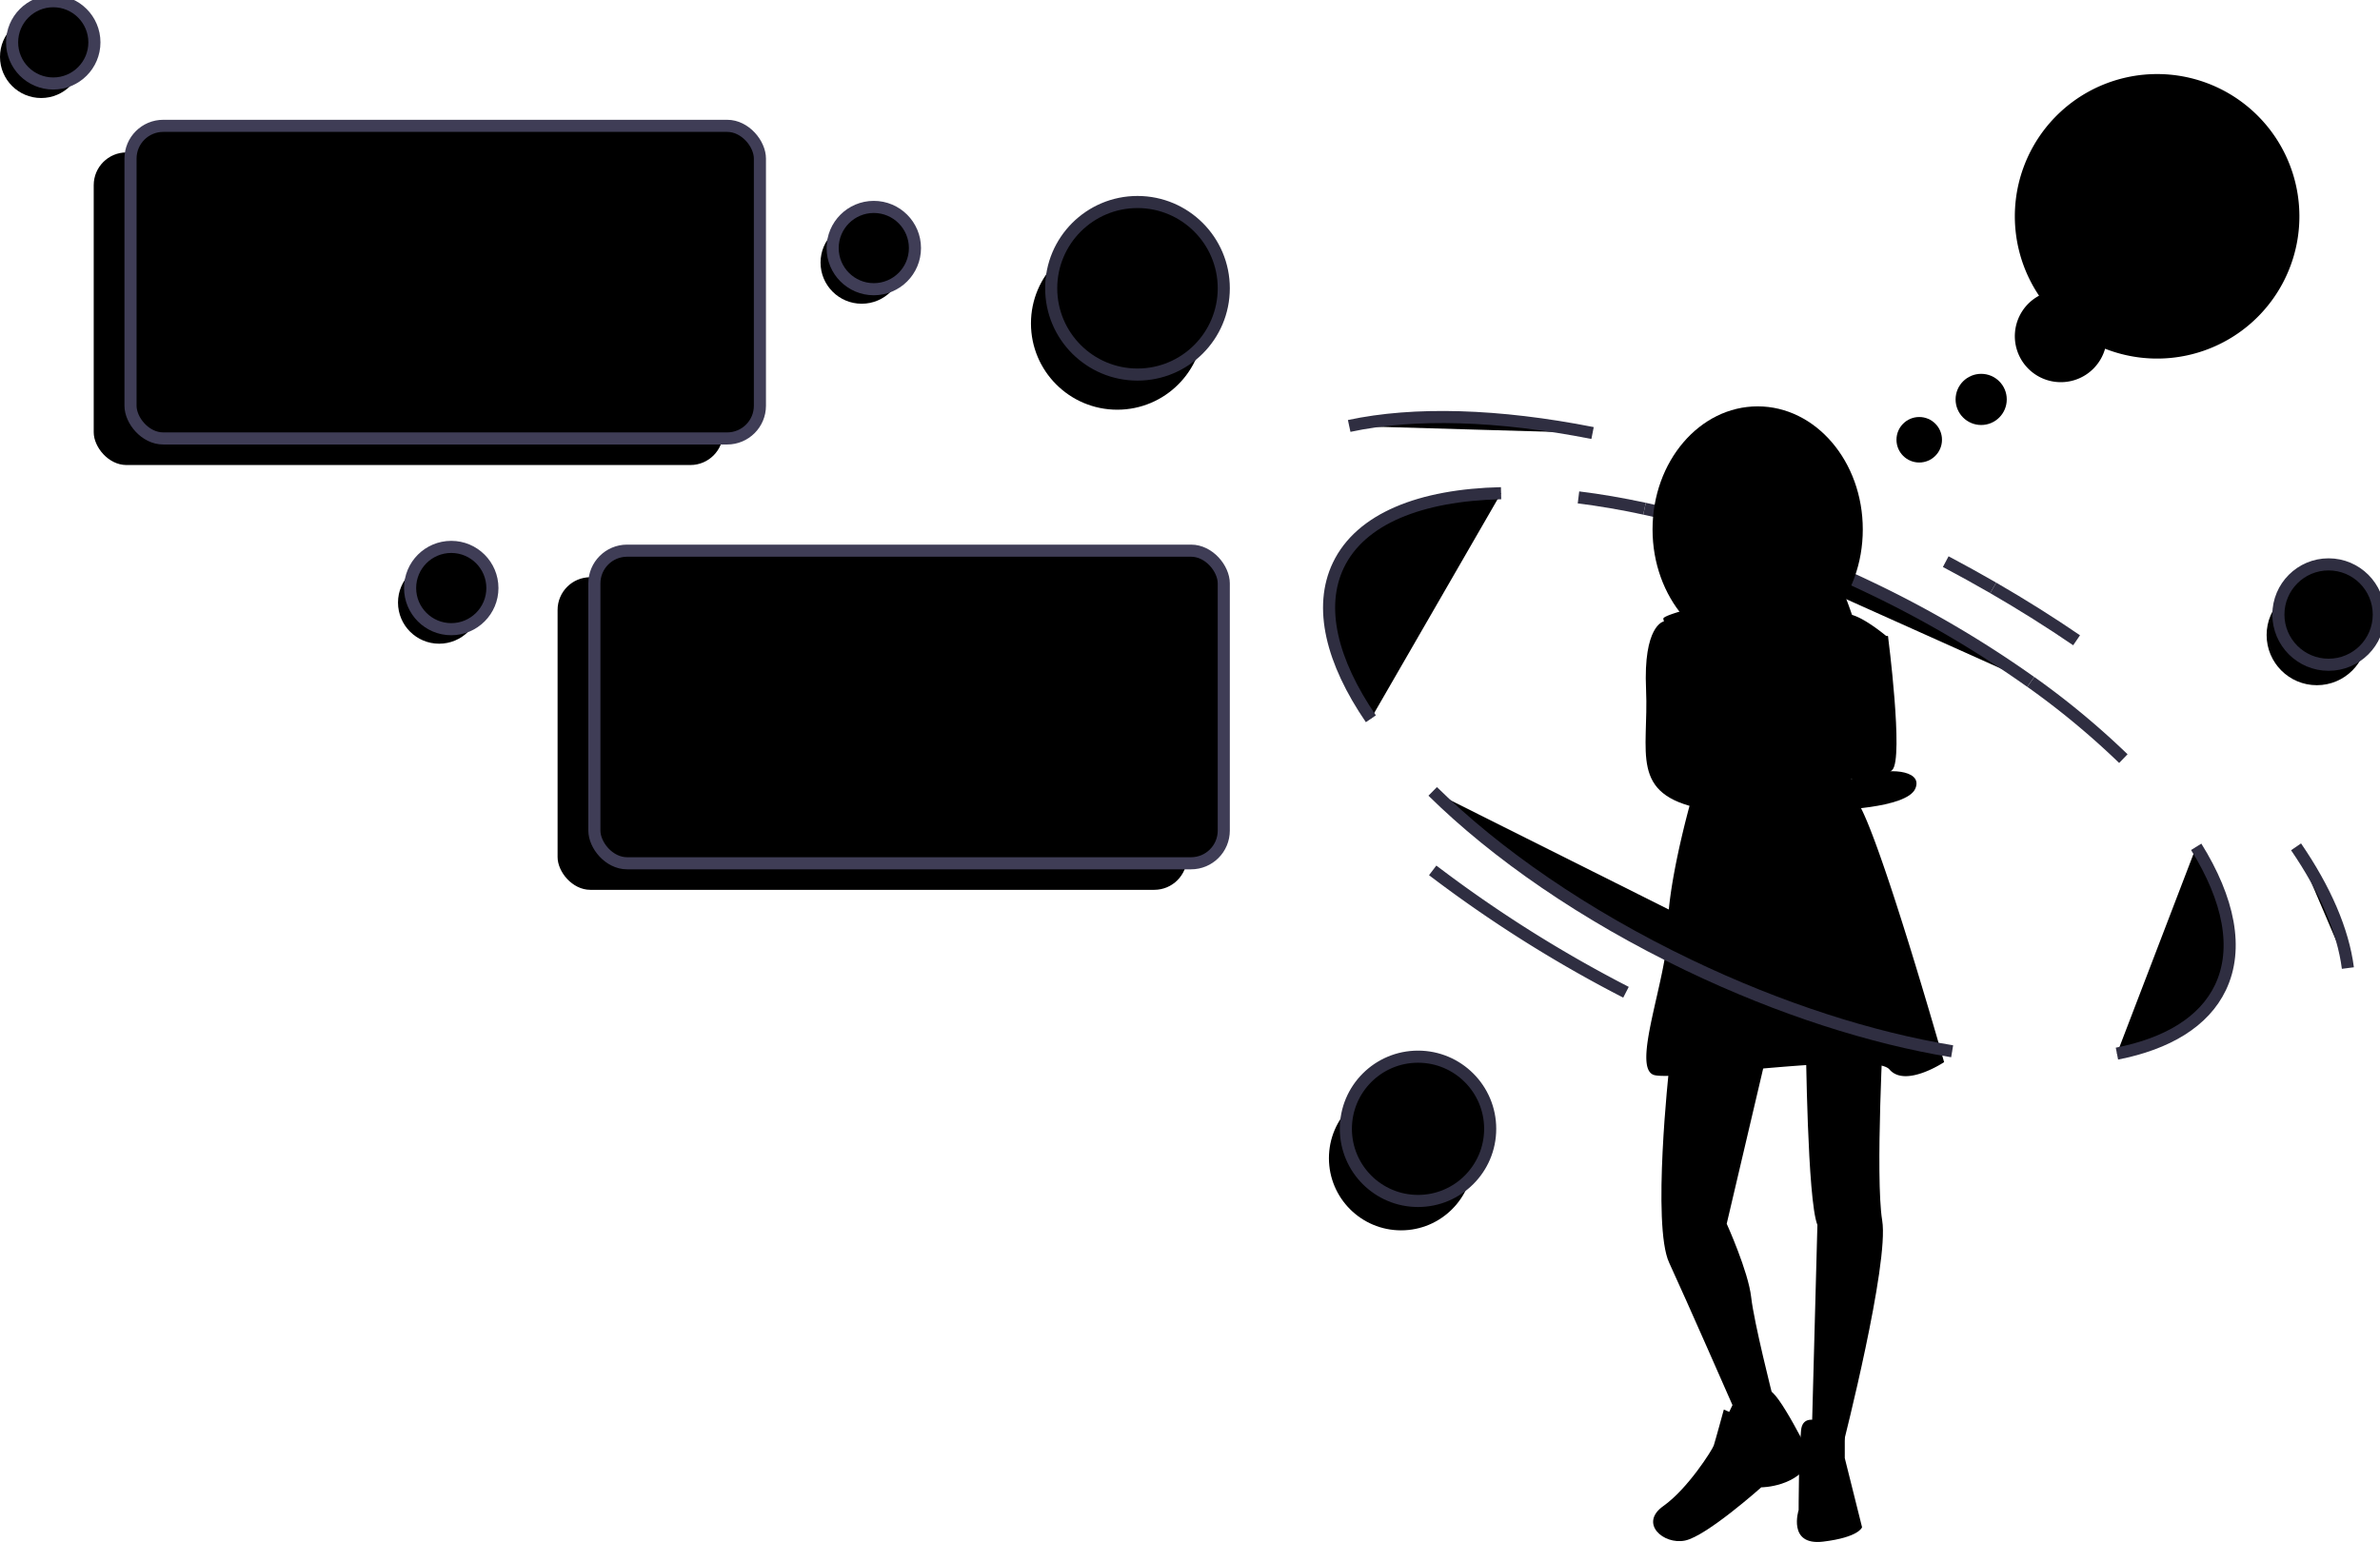 <svg xmlns="http://www.w3.org/2000/svg" viewBox="0 0 983.27 637.16" stroke-width="5" fill="none"><defs><style>.a{fill:"none";}.b{fill:"none";}.c,.d{fill:"none";stroke-miterlimit:10;}.c{stroke:#3f3d56;}.d{stroke:#2f2e41;}.e{fill:"none";}.f{fill:"none";}.g{opacity:0.1;isolation:isolate;}</style></defs><title>hero_animation_composition</title><rect class="a" x="230.36" y="238.51" width="260.03" height="129.17" rx="13.52"/><circle class="b" cx="17" cy="23.5" r="17"/><circle class="c" cx="22" cy="17.5" r="17"/><circle class="a" cx="181.43" cy="248.98" r="17"/><circle class="c" cx="186.43" cy="242.98" r="17"/><circle class="b" cx="356" cy="108.5" r="17"/><circle class="c" cx="361" cy="102.5" r="17"/><rect class="b" x="38.72" y="62.98" width="260.03" height="129.17" rx="13.52"/><rect class="c" x="53.92" y="52" width="260.03" height="129.17" rx="13.52"/><rect class="c" x="245.56" y="227.54" width="260.03" height="129.17" rx="13.52"/><path class="d" d="M803.86,232.07q10,5.3,19.61,10.84"/><path class="d" d="M679.42,210.2c29.17,6.31,61,17.2,93.09,32.56a446,446,0,0,1,66.45,39"/><path class="d" d="M652.13,205.53c8.77,1.08,17.89,2.64,27.29,4.67"/><path class="d" d="M566.36,297c-16.19-23.7-21.75-46.08-13.43-63.45,9.2-19.21,33.83-29,67.22-29.76"/><path class="d" d="M907.34,349.91c13.5,21.72,17.69,42.09,10,58.16-6.77,14.15-21.91,23.2-42.75,27.29"/><path class="d" d="M839,281.76a330.36,330.36,0,0,1,38.24,31.7"/><path class="d" d="M557.4,176c26.87-5.77,61.65-4.74,100.55,2.93"/><path class="d" d="M948.59,349.91C960.62,367.48,968,384.49,970,400"/><path class="d" d="M823.47,242.91q18.09,10.47,34.45,21.65"/><path class="b" d="M772.85,262.79H780s6.55,50.57,1.79,55.33-17.85,7.73-19.63,0,0-36.29,0-36.29Z"/><ellipse class="e" cx="726.16" cy="218.77" rx="43.43" ry="50.86"/><path class="f" d="M716.34,228.29s2.38,19.63-4.76,23.79,8.33,28,8.33,28l18.44,4.76,12.49-17.25-2.38-17.85s-14.27-14.27-7.73-27.36Z"/><path class="g" d="M716.34,228.29s2.38,19.63-4.76,23.79,8.33,28,8.33,28l18.44,4.76,12.49-17.25-2.38-17.85s-14.27-14.27-7.73-27.36Z"/><path class="f" d="M689.57,441.39s-7.14,64.84,0,80.31,26.18,58.89,26.18,58.89l-6,12.5,16.06-3.57L732.4,577s-7.73-30.34-8.92-41-10.11-30.34-10.11-30.34L730,434.85Z"/><path class="f" d="M746.08,430.55s.6,65.44,4.76,75.59l-2.38,88.64,13.09,1.74s19-74.36,16.06-92.2.6-82.1.6-82.1Z"/><circle class="f" cx="726.16" cy="213.71" r="22.61"/><path class="b" d="M803.19,438.88s-16.06,10.71-22.6,3-86.86,4.76-97,2.38S689,403.78,689,384.15c0-14.69,5.33-37,8-47.36.9-3.47,1.5-5.59,1.5-5.59s6.11-17.36,5-24.58A6,6,0,0,0,703,305a3.61,3.61,0,0,0-.35-.6c-2.85-3.8-11-31.52-14.19-43.42a54.94,54.94,0,0,1-1.28-5.36c0-1.78,22-7.14,27.51-7.39s7,7.39,7,7.39c1.79,1.19,10.12,22,10.12,22L739.54,258s-.59-4.16-1.19-4.16,8.8-5.62,8.8-5.62,9.64,6.81,15,5.62S780,263.39,780,263.39s-22,55.32-13.08,67.22S803.19,438.88,803.19,438.88Z"/><path class="e" d="M730.62,574.64S720.5,584.76,720.5,586l-8.32-3.57s-3.57,13.09-4.17,14.87-10.71,17.85-20.82,25,0,16.06,8.92,14.27,31.53-22,31.53-22,15.47,0,20.82-11.9C748.46,602.6,734.19,573.45,730.62,574.64Z"/><path class="e" d="M760.36,591.8s-15.28-11.1-16.27-.79-1,32.92-1,32.92S738.35,638.8,753.22,637s16.07-5.94,16.07-5.94l-7.14-28.56V590Z"/><path class="g" d="M702.66,304.43c-2.85-3.8-11-31.52-14.19-43.42h2.88s7.25,28.35,11.66,44A3.61,3.61,0,0,0,702.66,304.43Z"/><path class="g" d="M741.92,343.7s-8.33.59-38.67-5.36a59,59,0,0,1-6.26-1.55c.9-3.48,1.5-5.59,1.5-5.59s6.11-17.36,5-24.58c1.43,5,2.49,8.37,2.78,8.52,1.19.6,39.26,7.14,44.61,9.52S741.92,343.7,741.92,343.7Z"/><path class="g" d="M752.63,265.84s16.41-2,17.42.63,5.18,28.38,7,31.67,2.38,23.74-4.76,24.4-16.66-6.6-14.87-12.53S752.63,265.84,752.63,265.84Z"/><path class="f" d="M744.3,320.5s25,3,29.15,0,21.42-3,17.85,5.35-34.51,8.92-34.51,8.92H739Z"/><path class="b" d="M691.35,256.84h-4.16s-8.33,1.79-7.14,28-7.14,43.43,23.2,49.38,38.67,5.35,38.67,5.35,14.28-16.66,8.92-19-43.42-8.93-44.61-9.52S691.35,256.84,691.35,256.84Z"/><path class="f" d="M769.6,268.58s-10.43-39.1-18.76-39.1S733,231.26,740.14,239s16.06,16.06,16.65,20.22a56.1,56.1,0,0,0,3,10.11Z"/><path class="b" d="M755,265.84s16.41-2,17.42.63,5.18,28.38,7,31.67,2.38,23.74-4.76,24.4S758,315.94,759.77,310,755,265.84,755,265.84Z"/><circle class="e" cx="720.21" cy="192.3" r="21.42"/><path class="d" d="M806.51,434.39c-33.24-5.48-70.84-17.38-108.76-35.55C654.56,378.16,618,352.72,591.9,327"/><path class="d" d="M671.76,410a537.42,537.42,0,0,1-79.86-50.36"/><circle class="b" cx="461.58" cy="133.64" r="35.65"/><circle class="d" cx="469.94" cy="119.12" r="35.65"/><circle class="a" cx="957.17" cy="262.39" r="20.74"/><circle class="d" cx="962.03" cy="253.94" r="20.74"/><circle class="a" cx="578.84" cy="478.57" r="29.81"/><circle class="d" cx="585.84" cy="466.43" r="29.81"/><circle class="b" cx="792.91" cy="181.71" r="9.4"/><circle class="b" cx="818.5" cy="165.04" r="10.57"/><path class="b" d="M842.41,122.18a58.78,58.78,0,1,1,27.28,21.91,19,19,0,1,1-27.28-21.91Z"/></svg>